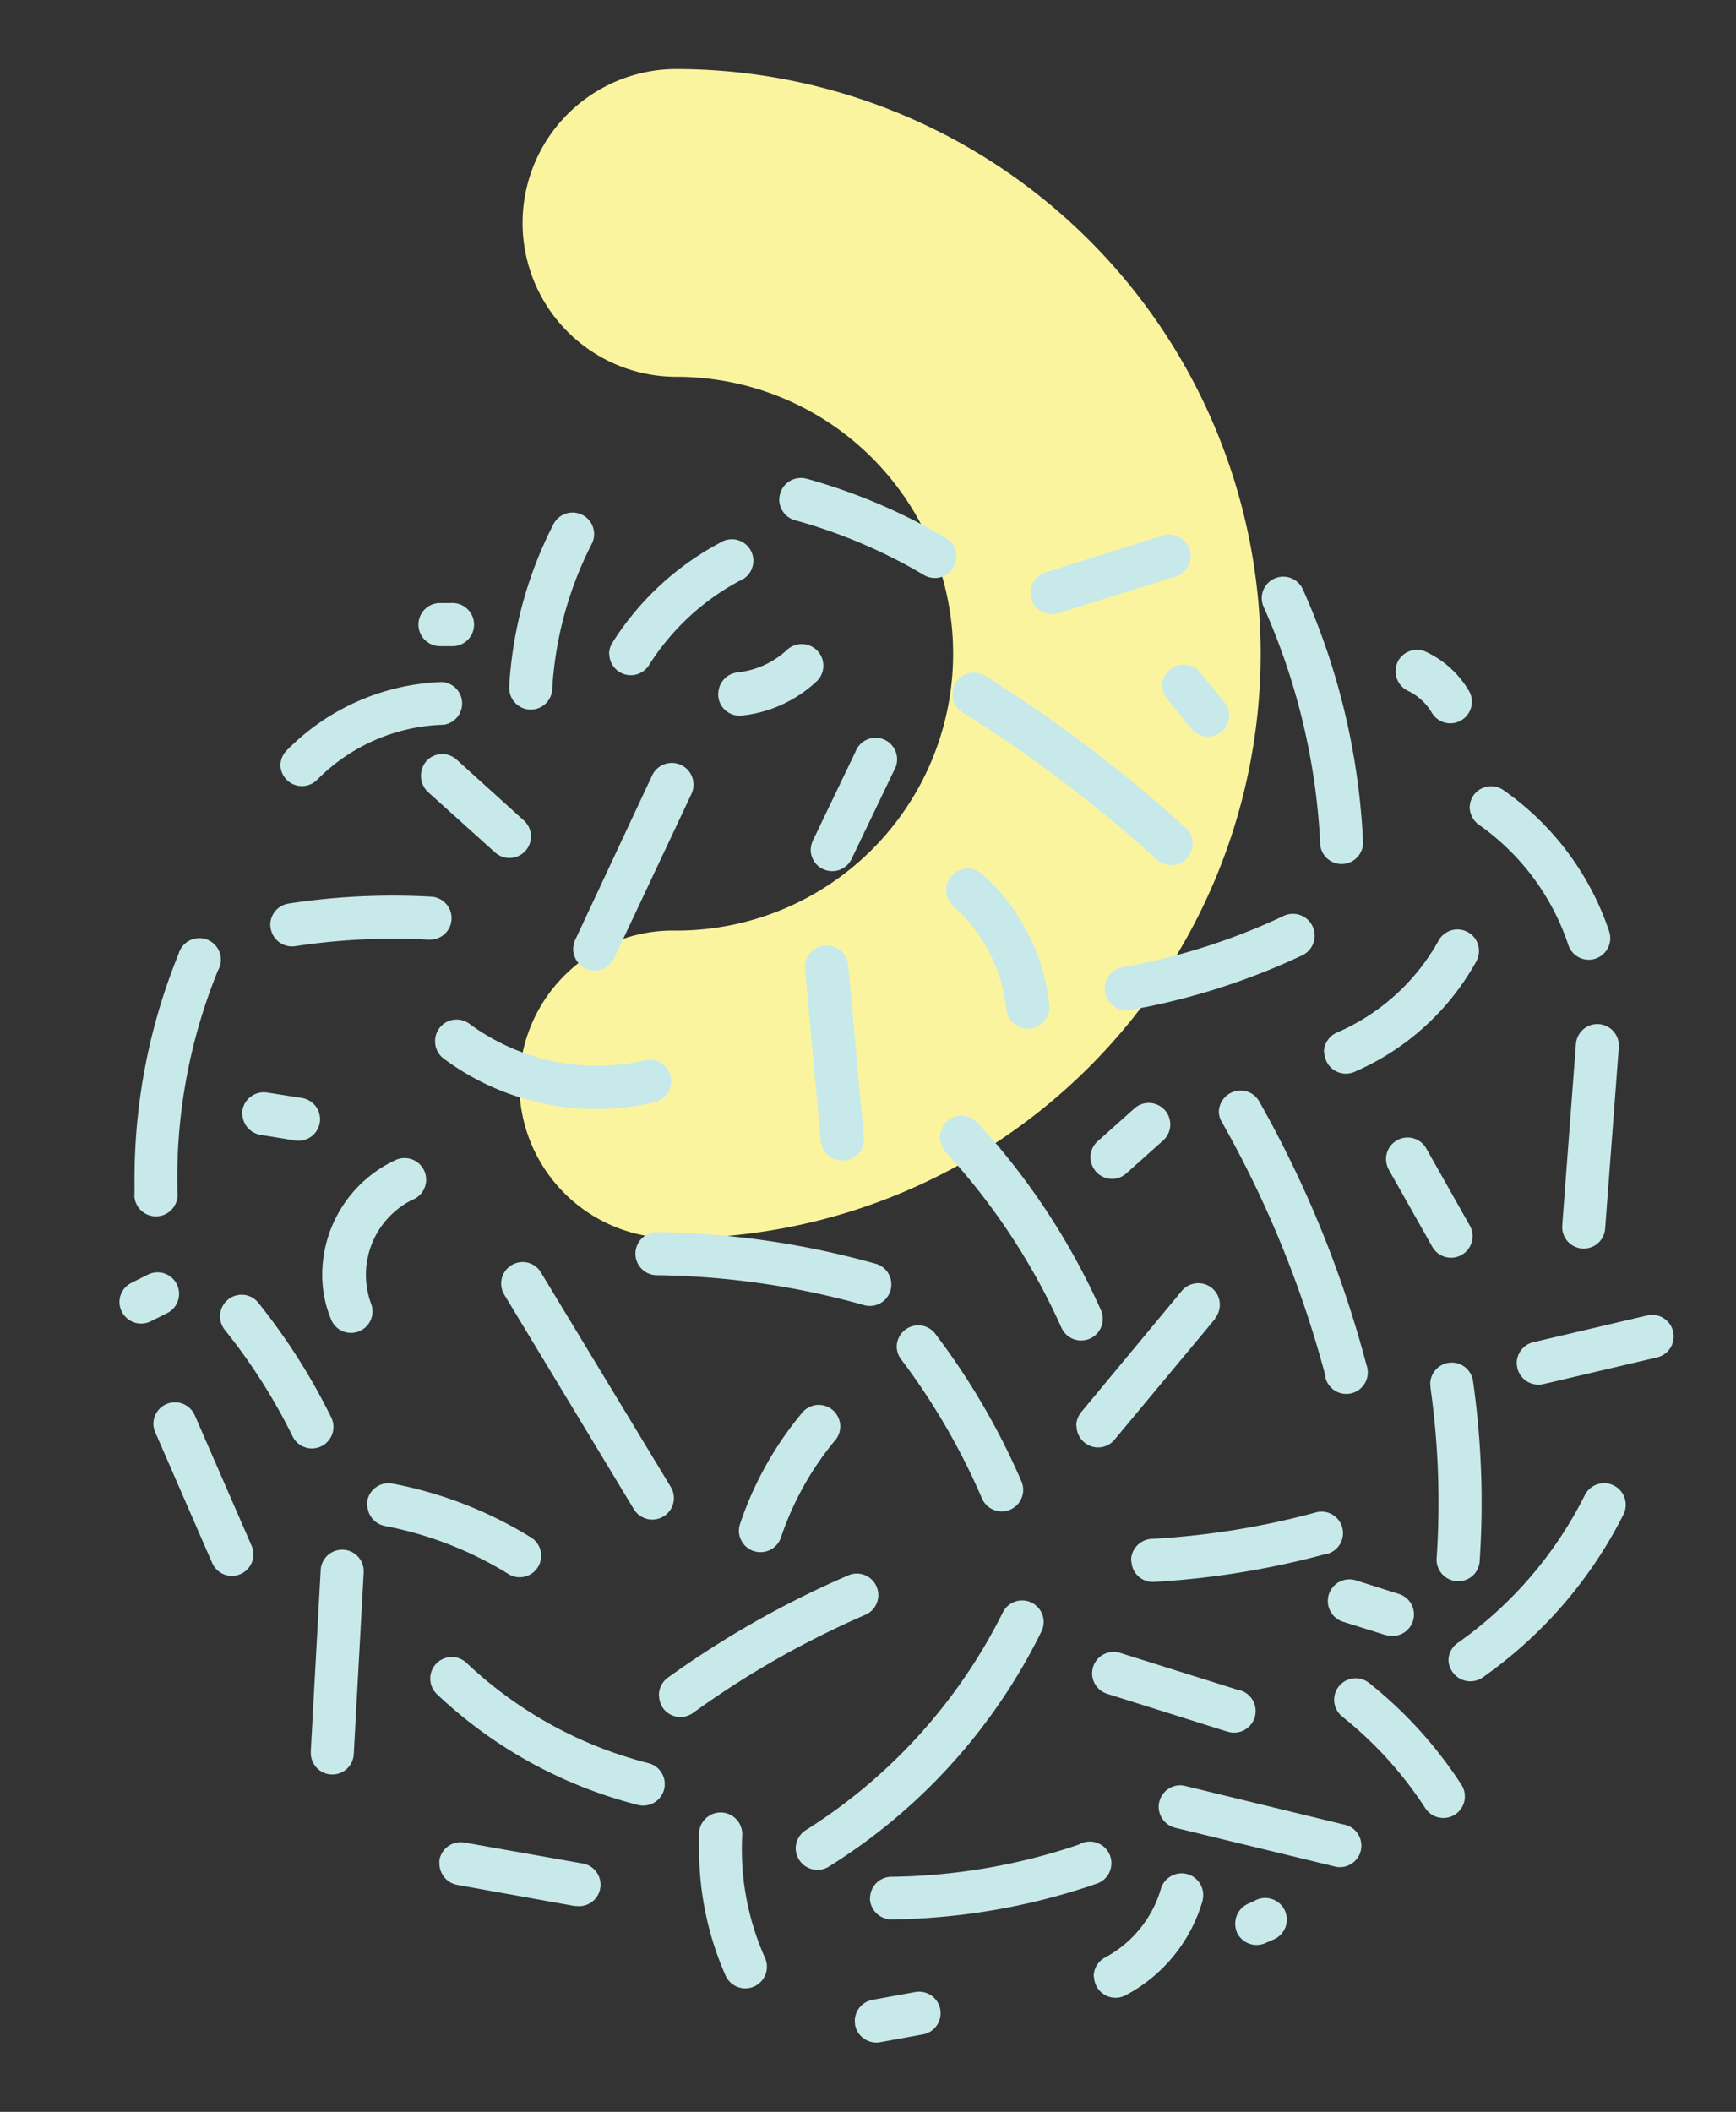 <svg id="Layer_1" data-name="Layer 1" xmlns="http://www.w3.org/2000/svg" viewBox="0 0 176 214"><rect x="0" y="0" width="176" height="214" fill="#333333" stroke="none"/><defs><style>.cls-1{fill:#fbf49f;}.cls-2{fill:#c8e9ea;}</style></defs><title>abstract_2</title><g id="Graphic_Elements" data-name="Graphic Elements"><path id="패스_226" data-name="패스 226" class="cls-1" d="M127.81,66.25a59.3,59.3,0,0,1-59.24,59.22,15.59,15.59,0,0,1-.78-31.17h.78a28.06,28.06,0,0,0,0-56.12A15.58,15.58,0,0,1,68.57,7,59.29,59.29,0,0,1,127.81,66.25Z"/><path id="패스_227" data-name="패스 227" class="cls-2" d="M110.88,200.29a2.19,2.19,0,0,1,1.17-1.94,11.56,11.56,0,0,0,5.66-7,2.19,2.19,0,0,1,4.23,1.11l0,.08a15.81,15.81,0,0,1-7.83,9.65,2.18,2.18,0,0,1-2.94-.91,2.23,2.23,0,0,1-.26-1Z"/><path id="패스_228" data-name="패스 228" class="cls-2" d="M96.56,70.34a2.23,2.23,0,0,1,.33-1.16,2.18,2.18,0,0,1,3-.69A143.17,143.17,0,0,1,120,83.7a2.18,2.18,0,1,1-2.66,3.45c-.08-.06-.16-.14-.24-.21A137.4,137.4,0,0,0,97.58,72.19,2.2,2.2,0,0,1,96.56,70.34Z"/><path id="패스_229" data-name="패스 229" class="cls-2" d="M134.22,106.63a2.19,2.19,0,0,1,1.33-2,21.56,21.56,0,0,0,10.3-9.32,2.18,2.18,0,1,1,3.82,2.11,25.8,25.8,0,0,1-12.41,11.22,2.18,2.18,0,0,1-2.84-1.23,2.25,2.25,0,0,1-.16-.77Z"/><path id="패스_230" data-name="패스 230" class="cls-2" d="M112,100.15a2.19,2.19,0,0,1,1.8-2.14,64.79,64.79,0,0,0,16.43-5.24,2.21,2.21,0,0,1,1.87,4,69.24,69.24,0,0,1-17.54,5.58,2.2,2.2,0,0,1-2.53-1.76A3.37,3.37,0,0,1,112,100.15Z"/><path id="패스_231" data-name="패스 231" class="cls-2" d="M123.57,112.68a2.2,2.2,0,0,1,2.21-2.17,2.15,2.15,0,0,1,1.88,1.1,112.54,112.54,0,0,1,10.88,26.72,2.18,2.18,0,1,1-4.16,1.29c0-.06,0-.12,0-.17a109,109,0,0,0-10.47-25.69A2.16,2.16,0,0,1,123.57,112.68Z"/><path id="패스_232" data-name="패스 232" class="cls-2" d="M158.39,124.26v-.17l1.38-18.3a2.18,2.18,0,1,1,4.35.33l-1.38,18.3a2.18,2.18,0,1,1-4.36-.16Z"/><path id="패스_233" data-name="패스 233" class="cls-2" d="M104.48,60.08A2.18,2.18,0,0,1,106,58l11.88-3.73a2.18,2.18,0,0,1,1.31,4.16l-11.89,3.7a2.18,2.18,0,0,1-2.73-1.43A2.38,2.38,0,0,1,104.48,60.08Z"/><path id="패스_234" data-name="패스 234" class="cls-2" d="M153.77,138.13a2.19,2.19,0,0,1,1.68-2.12L167,133.3a2.18,2.18,0,1,1,1,4.25l-11.54,2.71a2.21,2.21,0,0,1-2.63-1.63A4.26,4.26,0,0,1,153.77,138.13Z"/><path id="패스_235" data-name="패스 235" class="cls-2" d="M140.52,117.46a2.18,2.18,0,0,1,2.17-2.19,2.15,2.15,0,0,1,1.91,1.11l4.41,7.81a2.18,2.18,0,0,1-3.8,2.15h0l-4.41-7.81A2.37,2.37,0,0,1,140.52,117.46Z"/><path id="패스_236" data-name="패스 236" class="cls-2" d="M146.85,168.28a2.17,2.17,0,0,1,.93-1.79,40.43,40.43,0,0,0,12.9-15,2.19,2.19,0,0,1,3.9,2A44.8,44.8,0,0,1,150.29,170a2.2,2.2,0,0,1-3-.53,2.24,2.24,0,0,1-.44-1.22Z"/><path id="패스_237" data-name="패스 237" class="cls-2" d="M95.92,90.19a2.2,2.2,0,0,1,3.63-1.65h0A20.64,20.64,0,0,1,106.39,102a2.19,2.19,0,0,1-4.35.41,16.28,16.28,0,0,0-5.38-10.58A2.17,2.17,0,0,1,95.92,90.19Z"/><path id="패스_238" data-name="패스 238" class="cls-2" d="M114.67,158.12a2.2,2.2,0,0,1,2.06-2.18,80.35,80.35,0,0,0,16.53-2.64,2.18,2.18,0,1,1,1.22,4.18l-.09,0A85.51,85.51,0,0,1,117,160.3a2.17,2.17,0,0,1-2.29-2.06h0Z"/><path id="패스_239" data-name="패스 239" class="cls-2" d="M110.72,169.57a2.38,2.38,0,0,1,.1-.65,2.18,2.18,0,0,1,2.73-1.43l11.89,3.73a2.19,2.19,0,1,1-1,4.25l-.27-.08-11.89-3.74A2.19,2.19,0,0,1,110.72,169.57Z"/><path id="패스_240" data-name="패스 240" class="cls-2" d="M82.19,86.14a2.48,2.48,0,0,1,.21-.94l4.32-9a2.18,2.18,0,0,1,4.1,1.49,1.5,1.5,0,0,1-.16.34l-4.32,9a2.18,2.18,0,0,1-4.15-.94Z"/><path id="패스_241" data-name="패스 241" class="cls-2" d="M61.75,66.25a2.23,2.23,0,0,1,.36-1.16A29,29,0,0,1,73,55a2.18,2.18,0,1,1,2.39,3.65,2.38,2.38,0,0,1-.39.2,24.57,24.57,0,0,0-9.23,8.59,2.18,2.18,0,0,1-4-1.16Z"/><path id="패스_242" data-name="패스 242" class="cls-2" d="M149,81.83a2.29,2.29,0,0,1,.4-1.25,2.19,2.19,0,0,1,3-.53,28.49,28.49,0,0,1,10.74,14.33A2.18,2.18,0,0,1,159,95.76a24.22,24.22,0,0,0-9-12.14A2.24,2.24,0,0,1,149,81.83Z"/><path id="패스_243" data-name="패스 243" class="cls-2" d="M127.92,60.64a2.18,2.18,0,0,1,4.18-.89,70.46,70.46,0,0,1,6.08,25.38,2.18,2.18,0,1,1-4.34.41,1.21,1.21,0,0,0,0-.19,66.76,66.76,0,0,0-5.72-23.83A2.25,2.25,0,0,1,127.92,60.64Z"/><path id="패스_244" data-name="패스 244" class="cls-2" d="M79,50.61a2.8,2.8,0,0,1,.09-.58,2.19,2.19,0,0,1,2.69-1.52,58.36,58.36,0,0,1,14.11,6,2.18,2.18,0,1,1-2.22,3.76,53.54,53.54,0,0,0-13.06-5.55A2.19,2.19,0,0,1,79,50.61Z"/><path id="패스_245" data-name="패스 245" class="cls-2" d="M109.11,144.48a2.26,2.26,0,0,1,.51-1.39l10.16-12.24a2.18,2.18,0,0,1,3.41,2.73l0,.06L113,145.88a2.16,2.16,0,0,1-3.06.29,2.19,2.19,0,0,1-.8-1.69Z"/><path id="패스_246" data-name="패스 246" class="cls-2" d="M135.26,172.25a2.18,2.18,0,0,1,3.54-1.71h0a43.14,43.14,0,0,1,9.36,10.31,2.18,2.18,0,0,1-3.66,2.38,39,39,0,0,0-8.42-9.28,2.2,2.2,0,0,1-.82-1.71Z"/><path id="패스_247" data-name="패스 247" class="cls-2" d="M80.67,187.32a2.2,2.2,0,0,1,1-1.85,55.08,55.08,0,0,0,20-22.08,2.18,2.18,0,1,1,3.91,1.94h0A58.51,58.51,0,0,1,84,189.17a2.2,2.2,0,0,1-3-.74A2.3,2.3,0,0,1,80.67,187.32Z"/><path id="패스_248" data-name="패스 248" class="cls-2" d="M88.21,192.36a2.17,2.17,0,0,1,2.16-2.18h0a61.39,61.39,0,0,0,19-3.26,2.19,2.19,0,1,1,1.68,4l-.28.1a66.2,66.2,0,0,1-20.37,3.48,2.2,2.2,0,0,1-2.21-2.16Z"/><path id="패스_249" data-name="패스 249" class="cls-2" d="M95.31,115.23a2.19,2.19,0,0,1,.7-1.6,2.17,2.17,0,0,1,3.08.12,70.38,70.38,0,0,1,12.52,19,2.19,2.19,0,0,1-4,1.79h0a66.12,66.12,0,0,0-11.75-17.81A2.24,2.24,0,0,1,95.31,115.23Z"/><path id="패스_250" data-name="패스 250" class="cls-2" d="M145,140.26a2.18,2.18,0,0,1,4.34-.3,87.56,87.56,0,0,1,.66,18.38,2.17,2.17,0,0,1-2.46,1.87,2.2,2.2,0,0,1-1.9-2.17,83.65,83.65,0,0,0-.62-17.47C145.05,140.47,145,140.36,145,140.26Z"/><path id="패스_251" data-name="패스 251" class="cls-2" d="M66.8,171.78a2.2,2.2,0,0,1,.9-1.77,96.88,96.88,0,0,1,18.41-10.42,2.18,2.18,0,0,1,1.72,4,93,93,0,0,0-17.59,10,2.18,2.18,0,0,1-3-.47,2.26,2.26,0,0,1-.42-1.3Z"/><path id="패스_252" data-name="패스 252" class="cls-2" d="M81.61,98.1A2.18,2.18,0,1,1,86,97.91l1.59,17.32a2.17,2.17,0,0,1-2,2.37,2.19,2.19,0,0,1-2.38-2L81.62,98.31C81.62,98.24,81.61,98.17,81.61,98.1Z"/><path id="패스_253" data-name="패스 253" class="cls-2" d="M74.91,155.14a2.62,2.62,0,0,1,.11-.69,34.84,34.84,0,0,1,6.23-11.2,2.18,2.18,0,0,1,3.51,2.59,1.46,1.46,0,0,1-.16.19,30.8,30.8,0,0,0-5.43,9.78,2.19,2.19,0,0,1-4.26-.68Z"/><path id="패스_254" data-name="패스 254" class="cls-2" d="M43.62,170.1a2.18,2.18,0,0,1,3.69-1.58,41.92,41.92,0,0,0,18.44,10.15,2.18,2.18,0,0,1-1.07,4.23,46.29,46.29,0,0,1-20.37-11.21A2.18,2.18,0,0,1,43.62,170.1Z"/><path id="패스_255" data-name="패스 255" class="cls-2" d="M58.11,96.16a2.47,2.47,0,0,1,.21-.93l7.79-16.64a2.2,2.2,0,1,1,4,1.84h0L62.27,97.08a2.18,2.18,0,0,1-2.89,1.07A2.21,2.21,0,0,1,58.11,96.16Z"/><path id="패스_256" data-name="패스 256" class="cls-2" d="M64.42,127h0a2.2,2.2,0,0,1,2.21-2.15,86.11,86.11,0,0,1,22,3.17,2.18,2.18,0,1,1-1.14,4.2h0a81.69,81.69,0,0,0-20.91-3A2.18,2.18,0,0,1,64.42,127Z"/><path id="패스_257" data-name="패스 257" class="cls-2" d="M50.81,130a2.18,2.18,0,0,1,2.25-2.11,2.15,2.15,0,0,1,1.75,1L68,150.67a2.17,2.17,0,0,1-.74,3,2.19,2.19,0,0,1-3-.74L51.11,131.17A2.19,2.19,0,0,1,50.81,130Z"/><path id="패스_258" data-name="패스 258" class="cls-2" d="M117.47,183.1a2.19,2.19,0,0,1,2.18-2.19,2.25,2.25,0,0,1,.52.07l16,3.89a2.18,2.18,0,1,1-.66,4.31l-.34-.08-16-3.88A2.2,2.2,0,0,1,117.47,183.1Z"/><path id="패스_259" data-name="패스 259" class="cls-2" d="M44.11,105.5a2.18,2.18,0,0,1,3.5-1.74,21.81,21.81,0,0,0,17.85,3.67,2.18,2.18,0,0,1,1,4.24,25.89,25.89,0,0,1-21.52-4.43A2.18,2.18,0,0,1,44.11,105.5Z"/><path id="패스_260" data-name="패스 260" class="cls-2" d="M32.67,129.22A12.83,12.83,0,0,1,40,117.6a2.19,2.19,0,1,1,1.76,4h0a8.49,8.49,0,0,0-4.13,10.53,2.18,2.18,0,0,1-4,1.72A11.7,11.7,0,0,1,32.67,129.22Z"/><path id="패스_261" data-name="패스 261" class="cls-2" d="M37.24,152.49v-.42a2.19,2.19,0,0,1,2.56-1.73,41.35,41.35,0,0,1,14.09,5.49,2.18,2.18,0,0,1-2.25,3.73l0,0A37.06,37.06,0,0,0,39,154.63,2.2,2.2,0,0,1,37.24,152.49Z"/><path id="패스_262" data-name="패스 262" class="cls-2" d="M28.43,77.5A2.21,2.21,0,0,1,29.11,76a23.2,23.2,0,0,1,15.71-6.89A2.18,2.18,0,0,1,45,73.44,18.78,18.78,0,0,0,32.17,79a2.18,2.18,0,0,1-3.74-1.53Z"/><path id="패스_263" data-name="패스 263" class="cls-2" d="M51.63,69.62V69.5a41,41,0,0,1,4.48-16.38,2.18,2.18,0,0,1,3.88,2,37,37,0,0,0-4,14.64,2.18,2.18,0,1,1-4.36-.07v0Z"/><path id="패스_264" data-name="패스 264" class="cls-2" d="M27.4,93.71a2.19,2.19,0,0,1,1.86-2.15,69.82,69.82,0,0,1,14.37-.7,2.18,2.18,0,0,1-.06,4.36h-.18a66,66,0,0,0-13.47.66A2.2,2.2,0,0,1,27.43,94Z"/><path id="패스_265" data-name="패스 265" class="cls-2" d="M31.51,177.55v-.12l1-18.33a2.18,2.18,0,1,1,4.36.24l-1,18.33a2.18,2.18,0,1,1-4.36-.07v0Z"/><path id="패스_266" data-name="패스 266" class="cls-2" d="M22.31,133.43a2.19,2.19,0,0,1,2.14-2.23,2.14,2.14,0,0,1,1.75.83,63.09,63.09,0,0,1,7.38,11.6,2.18,2.18,0,0,1-3.91,1.93,58.64,58.64,0,0,0-6.88-10.8A2.23,2.23,0,0,1,22.31,133.43Z"/><path id="패스_267" data-name="패스 267" class="cls-2" d="M13.64,119.42a60.23,60.23,0,0,1,4.47-22.77,2.18,2.18,0,1,1,4.2,1.2,2.07,2.07,0,0,1-.2.46A55.68,55.68,0,0,0,18,121.13a2.19,2.19,0,0,1-4.37.14C13.65,120.65,13.64,120,13.64,119.42Z"/><path id="패스_268" data-name="패스 268" class="cls-2" d="M44.55,188.87a2.54,2.54,0,0,1,0-.39,2.19,2.19,0,0,1,2.53-1.77h0L59,188.82a2.18,2.18,0,1,1-.59,4.32l-.17,0L46.35,191A2.2,2.2,0,0,1,44.55,188.87Z"/><path id="패스_269" data-name="패스 269" class="cls-2" d="M15.55,144.27a2.19,2.19,0,0,1,4.19-.87l5.77,13.24a2.18,2.18,0,0,1-4,1.74h0l-5.77-13.24A2.2,2.2,0,0,1,15.55,144.27Z"/><path id="패스_270" data-name="패스 270" class="cls-2" d="M90.91,136.48a2.19,2.19,0,0,1,2.19-2.18,2.16,2.16,0,0,1,1.73.87,71.91,71.91,0,0,1,8.75,15,2.18,2.18,0,0,1-4,1.73,68,68,0,0,0-8.22-14.15A2.18,2.18,0,0,1,90.91,136.48Z"/><path id="패스_271" data-name="패스 271" class="cls-2" d="M42.68,78.57a2.29,2.29,0,0,1,.56-1.46A2.17,2.17,0,0,1,46.32,77h0l6.79,6.14a2.18,2.18,0,0,1-2.92,3.24l-6.82-6.14A2.25,2.25,0,0,1,42.68,78.57Z"/><path id="패스_272" data-name="패스 272" class="cls-2" d="M70.87,187.41v-1.48a2.19,2.19,0,1,1,4.37.12.28.28,0,0,1,0,.09,26.93,26.93,0,0,0,2.32,12.26,2.19,2.19,0,0,1-4,1.79,31.44,31.44,0,0,1-2.68-12.78Z"/><path id="패스_273" data-name="패스 273" class="cls-2" d="M86.66,204.79a2.19,2.19,0,0,1,1.79-2.14l4.34-.79a2.18,2.18,0,1,1,.78,4.29l-4.34.79a2.2,2.2,0,0,1-2.54-1.75Z"/><path id="패스_274" data-name="패스 274" class="cls-2" d="M117.82,69.53A2.19,2.19,0,0,1,120,67.34a2.17,2.17,0,0,1,1.69.81l2.44,3a2.16,2.16,0,0,1-.27,3l0,0a2.2,2.2,0,0,1-3.08-.3l-2.44-3a2.3,2.3,0,0,1-.49-1.38Z"/><path id="패스_275" data-name="패스 275" class="cls-2" d="M72.82,70.3a2.2,2.2,0,0,1,2-2.17,8.74,8.74,0,0,0,5-2.3A2.19,2.19,0,0,1,82.84,69l-.07.06a13.07,13.07,0,0,1-7.56,3.45,2.17,2.17,0,0,1-2.39-1.94h0C72.81,70.45,72.82,70.37,72.82,70.3Z"/><path id="패스_276" data-name="패스 276" class="cls-2" d="M110.55,117.27a2.21,2.21,0,0,1,.73-1.62l3.73-3.33a2.18,2.18,0,0,1,2.91,3.25h0l-3.73,3.33a2.17,2.17,0,0,1-3.07-.17h0A2.29,2.29,0,0,1,110.55,117.27Z"/><path id="패스_277" data-name="패스 277" class="cls-2" d="M134.62,162.22a2.38,2.38,0,0,1,.1-.65,2.19,2.19,0,0,1,2.74-1.43l4.33,1.37a2.18,2.18,0,1,1-1.24,4.18l-.07,0-4.37-1.37A2.2,2.2,0,0,1,134.62,162.22Z"/><path id="패스_278" data-name="패스 278" class="cls-2" d="M24.57,112.88v-.33a2.2,2.2,0,0,1,2.5-1.84h0l3.53.55a2.18,2.18,0,0,1-.67,4.31L26.42,115A2.2,2.2,0,0,1,24.57,112.88Z"/><path id="패스_279" data-name="패스 279" class="cls-2" d="M125.23,194.91a2.21,2.21,0,0,1,1.31-2l.57-.25a2.19,2.19,0,1,1,2,3.88l-.27.12-.58.25a2.19,2.19,0,0,1-2.87-1.12A2.44,2.44,0,0,1,125.23,194.91Z"/><path id="패스_280" data-name="패스 280" class="cls-2" d="M141.49,68a2.47,2.47,0,0,1,.21-.93,2.18,2.18,0,0,1,2.91-1A9.93,9.93,0,0,1,148.92,70a2.18,2.18,0,0,1-3.76,2.22A5.67,5.67,0,0,0,142.73,70,2.19,2.19,0,0,1,141.49,68Z"/><path id="패스_281" data-name="패스 281" class="cls-2" d="M42.42,63.3a2.19,2.19,0,0,1,2.18-2.19h1.12a2.19,2.19,0,1,1,.3,4.37H44.6A2.2,2.2,0,0,1,42.42,63.3Z"/><path id="패스_282" data-name="패스 282" class="cls-2" d="M12.11,132a2.18,2.18,0,0,1,1.21-2l1.68-.84a2.18,2.18,0,1,1,1.95,3.9l-1.68.84a2.2,2.2,0,0,1-2.93-1A2.35,2.35,0,0,1,12.11,132Z"/></g></svg>